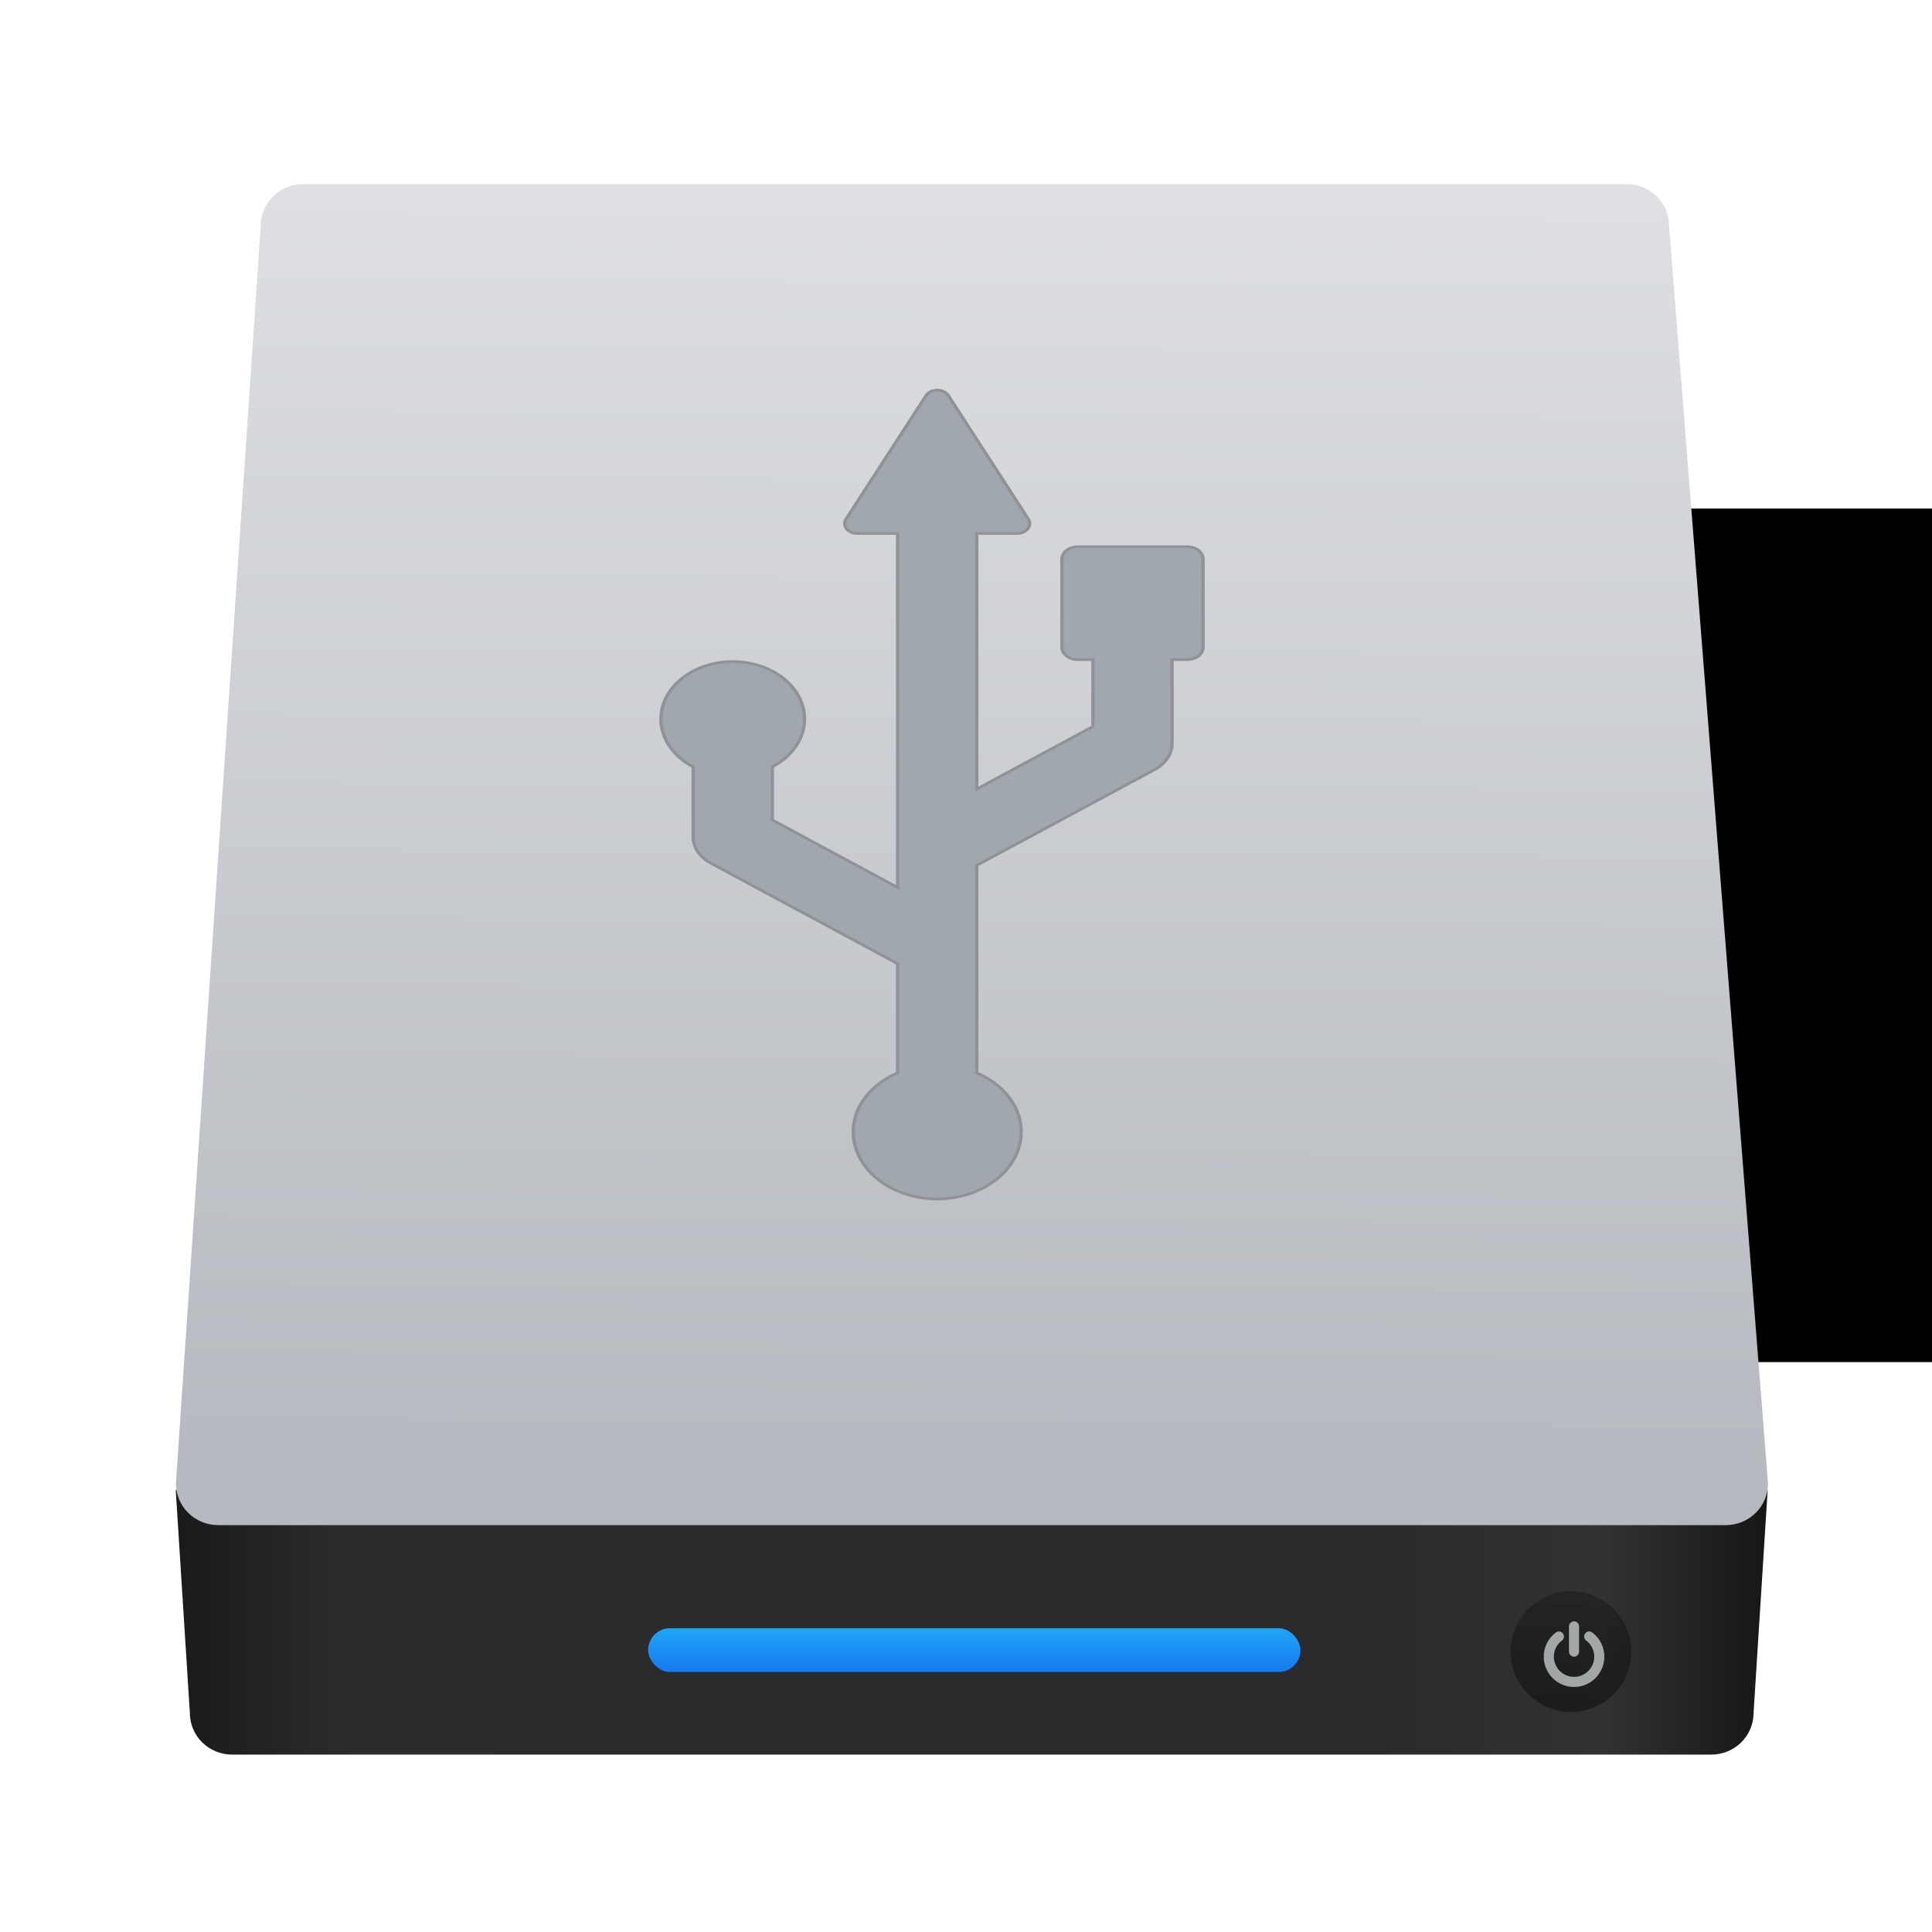 <?xml version="1.0" encoding="UTF-8" standalone="no"?>
<!-- Created with Inkscape (http://www.inkscape.org/) -->

<svg
   xmlns:sketch="http://www.bohemiancoding.com/sketch/ns"
   xmlns:osb="http://www.openswatchbook.org/uri/2009/osb"
   xmlns:dc="http://purl.org/dc/elements/1.1/"
   xmlns:cc="http://creativecommons.org/ns#"
   xmlns:rdf="http://www.w3.org/1999/02/22-rdf-syntax-ns#"
   xmlns:svg="http://www.w3.org/2000/svg"
   xmlns="http://www.w3.org/2000/svg"
   xmlns:xlink="http://www.w3.org/1999/xlink"
   xmlns:sodipodi="http://sodipodi.sourceforge.net/DTD/sodipodi-0.dtd"
   xmlns:inkscape="http://www.inkscape.org/namespaces/inkscape"
   width="64"
   height="64"
   id="svg5453"
   version="1.1"
   inkscape:version="0.91 r13725"
   sodipodi:docname="drive-removable-media.svg">
  <defs
     id="defs5455">
    <linearGradient
       inkscape:collect="always"
       id="linearGradient4992">
      <stop
         style="stop-color:#b6b9bf;stop-opacity:1"
         offset="0"
         id="stop4994" />
      <stop
         style="stop-color:#dddfe2;stop-opacity:1"
         offset="1"
         id="stop4996" />
    </linearGradient>
    <linearGradient
       inkscape:collect="always"
       id="linearGradient4957">
      <stop
         style="stop-color:#040404;stop-opacity:1"
         offset="0"
         id="stop4959" />
      <stop
         style="stop-color:#121212;stop-opacity:0.908"
         offset="1"
         id="stop4961" />
    </linearGradient>
    <linearGradient
       id="linearGradient3923">
      <stop
         style="stop-color:#c8c8c8;stop-opacity:1;"
         offset="0"
         id="stop3925" />
      <stop
         style="stop-color:#969696;stop-opacity:1;"
         offset="1"
         id="stop3927" />
    </linearGradient>
    <linearGradient
       inkscape:collect="always"
       xlink:href="#linearGradient3687"
       id="linearGradient4197"
       gradientUnits="userSpaceOnUse"
       x1="10.094"
       y1="107.361"
       x2="122.719"
       y2="107.361"
       gradientTransform="matrix(0.248,0,0,0.244,433.384,517.171)" />
    <linearGradient
       id="linearGradient3687">
      <stop
         id="stop3689"
         offset="0"
         style="stop-color:#1a1a1a;stop-opacity:1" />
      <stop
         style="stop-color:#2c2c2e;stop-opacity:1"
         offset="0.111"
         id="stop3691" />
      <stop
         style="stop-color:#2b2b2d;stop-opacity:1"
         offset="0.29"
         id="stop3693" />
      <stop
         style="stop-color:#2a2b2d;stop-opacity:1"
         offset="0.512"
         id="stop3695" />
      <stop
         style="stop-color:#2b2b2d;stop-opacity:1"
         offset="0.752"
         id="stop3699" />
      <stop
         id="stop3701"
         offset="0.897"
         style="stop-color:#323232;stop-opacity:1" />
      <stop
         id="stop3703"
         offset="1"
         style="stop-color:#171717;stop-opacity:1" />
    </linearGradient>
    <linearGradient
       gradientUnits="userSpaceOnUse"
       y2="188.156"
       x2="319.022"
       y1="188.156"
       x1="57.289"
       id="linearGradient5478"
       xlink:href="#linearGradient3923"
       inkscape:collect="always" />
    <linearGradient
       inkscape:collect="always"
       xlink:href="#linearGradient3923"
       id="linearGradient4740"
       gradientUnits="userSpaceOnUse"
       x1="57.289"
       y1="188.156"
       x2="319.022"
       y2="188.156" />
    <linearGradient
       inkscape:collect="always"
       xlink:href="#linearGradient3923"
       id="linearGradient4742"
       gradientUnits="userSpaceOnUse"
       x1="57.289"
       y1="188.156"
       x2="319.022"
       y2="188.156" />
    <linearGradient
       inkscape:collect="always"
       xlink:href="#linearGradient3923"
       id="linearGradient4744"
       gradientUnits="userSpaceOnUse"
       x1="57.289"
       y1="188.156"
       x2="319.022"
       y2="188.156" />
    <linearGradient
       inkscape:collect="always"
       xlink:href="#linearGradient3923"
       id="linearGradient4746"
       gradientUnits="userSpaceOnUse"
       x1="57.289"
       y1="188.156"
       x2="319.022"
       y2="188.156" />
    <linearGradient
       inkscape:collect="always"
       xlink:href="#linearGradient3923"
       id="linearGradient4748"
       gradientUnits="userSpaceOnUse"
       x1="57.289"
       y1="188.156"
       x2="319.022"
       y2="188.156" />
    <linearGradient
       inkscape:collect="always"
       xlink:href="#linearGradient3923"
       id="linearGradient4750"
       gradientUnits="userSpaceOnUse"
       x1="57.289"
       y1="188.156"
       x2="319.022"
       y2="188.156" />
    <linearGradient
       inkscape:collect="always"
       xlink:href="#linearGradient3923"
       id="linearGradient4752"
       gradientUnits="userSpaceOnUse"
       x1="57.289"
       y1="188.156"
       x2="319.022"
       y2="188.156" />
    <linearGradient
       inkscape:collect="always"
       xlink:href="#linearGradient3923"
       id="linearGradient4754"
       gradientUnits="userSpaceOnUse"
       x1="57.289"
       y1="188.156"
       x2="319.022"
       y2="188.156" />
    <linearGradient
       inkscape:collect="always"
       xlink:href="#linearGradient3923"
       id="linearGradient4756"
       gradientUnits="userSpaceOnUse"
       x1="57.289"
       y1="188.156"
       x2="319.022"
       y2="188.156" />
    <linearGradient
       inkscape:collect="always"
       xlink:href="#linearGradient3923"
       id="linearGradient4758"
       gradientUnits="userSpaceOnUse"
       x1="57.289"
       y1="188.156"
       x2="319.022"
       y2="188.156" />
    <linearGradient
       inkscape:collect="always"
       xlink:href="#linearGradient3923"
       id="linearGradient4760"
       gradientUnits="userSpaceOnUse"
       x1="57.289"
       y1="188.156"
       x2="319.022"
       y2="188.156" />
    <linearGradient
       inkscape:collect="always"
       xlink:href="#linearGradient3923"
       id="linearGradient4762"
       gradientUnits="userSpaceOnUse"
       x1="57.289"
       y1="188.156"
       x2="319.022"
       y2="188.156" />
    <linearGradient
       inkscape:collect="always"
       xlink:href="#linearGradient3923"
       id="linearGradient4764"
       gradientUnits="userSpaceOnUse"
       x1="57.289"
       y1="188.156"
       x2="319.022"
       y2="188.156" />
    <linearGradient
       inkscape:collect="always"
       xlink:href="#linearGradient3923"
       id="linearGradient4766"
       gradientUnits="userSpaceOnUse"
       x1="57.289"
       y1="188.156"
       x2="319.022"
       y2="188.156" />
    <linearGradient
       inkscape:collect="always"
       xlink:href="#linearGradient3923"
       id="linearGradient4768"
       gradientUnits="userSpaceOnUse"
       x1="57.289"
       y1="188.156"
       x2="319.022"
       y2="188.156" />
    <linearGradient
       id="linearGradient4143-0"
       inkscape:collect="always">
      <stop
         id="stop4145-9"
         offset="0"
         style="stop-color:#197cf1;stop-opacity:1" />
      <stop
         id="stop4147-0"
         offset="1"
         style="stop-color:#20bcfa;stop-opacity:1" />
    </linearGradient>
    <linearGradient
       osb:paint="gradient"
       id="linearGradient4207">
      <stop
         id="stop3371"
         offset="0"
         style="stop-color:#3498db;stop-opacity:1;" />
      <stop
         id="stop3373"
         offset="1"
         style="stop-color:#3498db;stop-opacity:0;" />
    </linearGradient>
    <linearGradient
       inkscape:collect="always"
       xlink:href="#linearGradient4143-0"
       id="linearGradient4735"
       x1="451.021"
       y1="544.15"
       x2="451.021"
       y2="543.088"
       gradientUnits="userSpaceOnUse"
       gradientTransform="matrix(0.505,0,0,1,229.148,2.167)" />
    <linearGradient
       inkscape:collect="always"
       xlink:href="#linearGradient4957"
       id="linearGradient4963"
       x1="467.175"
       y1="546.847"
       x2="467.175"
       y2="544.724"
       gradientUnits="userSpaceOnUse"
       gradientTransform="translate(0,0.106)" />
    <linearGradient
       inkscape:collect="always"
       xlink:href="#linearGradient4992"
       id="linearGradient4998"
       x1="449.428"
       y1="540.746"
       x2="449.549"
       y2="518.407"
       gradientUnits="userSpaceOnUse" />
  </defs>
  <sodipodi:namedview
     id="base"
     pagecolor="#9a9a9a"
     bordercolor="#666666"
     borderopacity="1.0"
     inkscape:pageopacity="0"
     inkscape:pageshadow="2"
     inkscape:zoom="6.5498916"
     inkscape:cx="14.788416"
     inkscape:cy="28.933421"
     inkscape:document-units="px"
     inkscape:current-layer="layer1"
     showgrid="false"
     fit-margin-top="0"
     fit-margin-left="0"
     fit-margin-right="0"
     fit-margin-bottom="0"
     inkscape:window-width="1366"
     inkscape:window-height="642"
     inkscape:window-x="0"
     inkscape:window-y="33"
     inkscape:window-maximized="1"
     inkscape:showpageshadow="false"
     borderlayer="true"
     showguides="false">
    <inkscape:grid
       type="xygrid"
       id="grid4063"
       originx="8px"
       originy="8px" />
    <sodipodi:guide
       position="0,0"
       orientation="0,64"
       id="guide4196" />
    <sodipodi:guide
       position="64,0"
       orientation="-64,0"
       id="guide4198" />
    <sodipodi:guide
       position="64,64"
       orientation="0,-64"
       id="guide4200" />
    <sodipodi:guide
       position="6,58"
       orientation="52,0"
       id="guide4202" />
    <sodipodi:guide
       position="33,-1"
       orientation="0,52"
       id="guide4204" />
    <sodipodi:guide
       position="58,6"
       orientation="-52,0"
       id="guide4206" />
    <sodipodi:guide
       position="58,58"
       orientation="0,-52"
       id="guide4208" />
    <sodipodi:guide
       position="23,43"
       orientation="20,0"
       id="guide4867" />
    <sodipodi:guide
       position="23,23"
       orientation="0,20"
       id="guide4869" />
    <sodipodi:guide
       position="43,23"
       orientation="-20,0"
       id="guide4871" />
    <sodipodi:guide
       position="28,43"
       orientation="0,-20"
       id="guide4873" />
    <sodipodi:guide
       position="15,49"
       orientation="14,0"
       id="guide4221" />
    <sodipodi:guide
       position="15,35"
       orientation="0,14"
       id="guide4223" />
    <sodipodi:guide
       position="29,35"
       orientation="-14,0"
       id="guide4225" />
    <sodipodi:guide
       position="29,49"
       orientation="0,-14"
       id="guide4227" />
  </sodipodi:namedview>
  <g
     inkscape:label="Capa 1"
     inkscape:groupmode="layer"
     id="layer1"
     transform="translate(-376.571,-491.798)">
    <g
       transform="matrix(1.885,0,0,1.885,-346.024,-478.715)"
       id="layer1-37"
       inkscape:label="Capa 1">
      <flowRoot
         transform="translate(389.571,520.798)"
         style="font-style:normal;font-variant:normal;font-weight:normal;font-stretch:normal;font-size:10px;line-height:125%;font-family:sans-serif;-inkscape-font-specification:'sans-serif, Normal';text-align:start;letter-spacing:0px;word-spacing:0px;writing-mode:lr-tb;text-anchor:start;fill:#000000;fill-opacity:1;stroke:none"
         id="flowRoot4170"
         xml:space="preserve"><flowRegion
           id="flowRegion4172"><rect
             y="3"
             x="22"
             height="15"
             width="27"
             id="rect4174" /></flowRegion><flowPara
           id="flowPara4176">Plasm</flowPara></flowRoot>      <g
         transform="translate(-56.143,-2.138)"
         inkscape:label="Capa 1"
         id="layer1-3">
        <g
           id="g5522"
           transform="translate(6.68,2.113)">
          <path
             sodipodi:nodetypes="ccccccc"
             id="rect3001"
             d="m 435.891,541.073 0.248,3.915 c 0,0.406 0.332,0.733 0.745,0.733 l 25.99,0 c 0.413,0 0.745,-0.327 0.745,-0.733 l 0.248,-3.915 -27.978,0 z"
             style="fill:url(#linearGradient4197);fill-opacity:1;stroke:none"
             inkscape:connector-curvature="0" />
          <path
             sodipodi:nodetypes="ccccccccc"
             id="path3778"
             d="m 438.129,518.122 23.26,0 c 0.413,0 0.745,0.327 0.745,0.733 l 1.739,22.1 c 0,0.406 -0.332,0.733 -0.745,0.733 l -26.489,0 c -0.413,0 -0.745,-0.327 -0.745,-0.733 l 1.49,-22.1 c 0,-0.406 0.332,-0.733 0.745,-0.733 z"
             style="fill:url(#linearGradient4998);fill-opacity:1;stroke:none"
             inkscape:connector-curvature="0" />
          <g
             id="g4263"
             transform="matrix(0.648,0,0,0.648,459.042,-145.913)" />
          <g
             style="fill:url(#linearGradient5478);fill-opacity:1"
             transform="matrix(0.016,-1.1115667e-4,8.7994552e-5,0.012,452.524,526.326)"
             id="g5408">
            <g
               style="fill:url(#linearGradient4740);fill-opacity:1"
               id="g5372" />
            <g
               style="fill:url(#linearGradient4742);fill-opacity:1"
               id="g5374" />
            <g
               style="fill:url(#linearGradient4744);fill-opacity:1"
               id="g5376" />
            <g
               style="fill:url(#linearGradient4746);fill-opacity:1"
               id="g5378" />
            <g
               style="fill:url(#linearGradient4748);fill-opacity:1"
               id="g5380" />
            <g
               style="fill:url(#linearGradient4750);fill-opacity:1"
               id="g5382" />
            <g
               style="fill:url(#linearGradient4752);fill-opacity:1"
               id="g5384" />
            <g
               style="fill:url(#linearGradient4754);fill-opacity:1"
               id="g5386" />
            <g
               style="fill:url(#linearGradient4756);fill-opacity:1"
               id="g5388" />
            <g
               style="fill:url(#linearGradient4758);fill-opacity:1"
               id="g5390" />
            <g
               style="fill:url(#linearGradient4760);fill-opacity:1"
               id="g5392" />
            <g
               style="fill:url(#linearGradient4762);fill-opacity:1"
               id="g5394" />
            <g
               style="fill:url(#linearGradient4764);fill-opacity:1"
               id="g5396" />
            <g
               style="fill:url(#linearGradient4766);fill-opacity:1"
               id="g5398" />
            <g
               style="fill:url(#linearGradient4768);fill-opacity:1"
               id="g5400" />
          </g>
        </g>
        <rect
           ry="0.384"
           y="545.613"
           x="450.873"
           height="0.769"
           width="11.463"
           id="rect4727"
           style="opacity:1;fill:url(#linearGradient4735);fill-opacity:1;stroke:none;stroke-width:0.2;stroke-linecap:round;stroke-linejoin:round;stroke-miterlimit:4;stroke-dasharray:none;stroke-opacity:1" />
        <ellipse
           style="opacity:0.452;fill:url(#linearGradient4963);fill-opacity:1;stroke:none;stroke-width:1.7;stroke-linecap:round;stroke-linejoin:round;stroke-miterlimit:4;stroke-dasharray:none;stroke-opacity:1"
           id="path4955"
           cx="467.089"
           cy="546.024"
           rx="1.061"
           ry="1.061" />
        <g
           transform="matrix(0.067,0,0,0.067,429.308,506.304)"
           id="layer1-2"
           inkscape:label="Capa 1"
           style="opacity:0.668;fill:#e3e8ea;fill-opacity:1">
          <g
             style="fill:#e3e8ea;fill-opacity:1"
             transform="matrix(0.127,0,0,0.127,556.717,584.863)"
             sketch:type="MSLayerGroup"
             id="power27">
            <g
               style="fill:#e3e8ea;fill-opacity:1"
               sketch:type="MSShapeGroup"
               id="g953">
              <path
                 style="fill:#e3e8ea;fill-opacity:1"
                 inkscape:connector-curvature="0"
                 id="path955"
                 d="m 63,73.215 c 2.824,0 5.27,-1.031 7.332,-3.096 2.064,-2.063 3.098,-4.508 3.098,-7.332 l 0,-52.144 C 73.43,7.818 72.397,5.374 70.332,3.311 68.27,1.246 65.825,0.214 63,0.214 c -2.825,0 -5.269,1.033 -7.333,3.097 -2.064,2.063 -3.096,4.508 -3.096,7.332 l 0,52.144 c 0,2.824 1.032,5.269 3.096,7.332 2.064,2.065 4.509,3.096 7.333,3.096 l 0,0 z" />
              <path
                 style="fill:#e3e8ea;fill-opacity:1"
                 inkscape:connector-curvature="0"
                 id="path957"
                 d="M 119.014,45.269 C 114.641,36.525 108.491,29.192 100.561,23.272 98.28,21.534 95.7,20.855 92.821,21.235 c -2.879,0.38 -5.16,1.738 -6.844,4.073 -1.738,2.281 -2.403,4.847 -1.996,7.699 0.406,2.853 1.752,5.147 4.033,6.885 5.321,4.019 9.438,8.935 12.342,14.747 2.906,5.811 4.358,12.004 4.358,18.575 0,5.65 -1.1,11.04 -3.299,16.173 -2.2,5.133 -5.174,9.573 -8.922,13.321 -3.748,3.747 -8.187,6.721 -13.32,8.921 -5.133,2.2 -10.524,3.301 -16.173,3.301 -5.648,0 -11.039,-1.101 -16.172,-3.301 -5.133,-2.2 -9.573,-5.174 -13.321,-8.921 -3.747,-3.748 -6.721,-8.188 -8.921,-13.321 -2.2,-5.133 -3.3,-10.523 -3.3,-16.173 0,-6.571 1.453,-12.763 4.359,-18.575 2.906,-5.811 7.02,-10.727 12.343,-14.747 2.281,-1.739 3.625,-4.033 4.033,-6.885 0.407,-2.851 -0.258,-5.418 -1.996,-7.699 -1.684,-2.335 -3.951,-3.693 -6.803,-4.073 -2.852,-0.38 -5.446,0.299 -7.781,2.037 -7.931,5.92 -14.081,13.253 -18.454,21.997 -4.373,8.745 -6.559,18.06 -6.559,27.945 0,8.474 1.657,16.566 4.97,24.279 3.314,7.713 7.767,14.366 13.362,19.961 5.594,5.594 12.248,10.049 19.961,13.36 7.713,3.314 15.806,4.972 24.279,4.972 8.473,0 16.566,-1.658 24.279,-4.972 7.713,-3.312 14.367,-7.766 19.961,-13.36 5.594,-5.594 10.047,-12.248 13.361,-19.961 3.313,-7.713 4.969,-15.806 4.969,-24.279 0,-9.885 -2.183,-19.2 -6.556,-27.945 l 0,0 z" />
            </g>
          </g>
        </g>
      </g>
    </g>
    <g
       id="layer1-20"
       inkscape:label="Capa 1"
       transform="translate(-75.025,4.269)"
       style="fill:#a1a7ae;fill-opacity:1;stroke:#909296;stroke-opacity:1;stroke-width:0.1;stroke-miterlimit:4;stroke-dasharray:none">
      <g
         inkscape:label="Capa 1"
         id="layer1-28"
         transform="matrix(1.894,0,0,1.894,-350.139,-484.378)"
         style="fill:#a1a7ae;fill-opacity:1;stroke:#909296;stroke-opacity:1;stroke-width:0.053;stroke-miterlimit:4;stroke-dasharray:none">
        <g
           id="g4856-6"
           transform="translate(-49.26,0.384)"
           style="fill:#a1a7ae;fill-opacity:1;stroke:#909296;stroke-opacity:1;stroke-width:0.053;stroke-miterlimit:4;stroke-dasharray:none">
          <g
             style="fill:#a1a7ae;fill-opacity:1;stroke:#909296;stroke-width:2.042;stroke-miterlimit:4;stroke-dasharray:none;stroke-opacity:1"
             transform="matrix(0.02,-0.016,0.02,0.016,479.519,526.675)"
             id="g4782">
            <path
               style="fill:#a1a7ae;fill-opacity:1;stroke:#909296;stroke-width:2.042;stroke-miterlimit:4;stroke-dasharray:none;stroke-opacity:1"
               inkscape:connector-curvature="0"
               d="M 481.095,209.443 433.14,161.464 c -1.832,-1.823 -4.301,-2.852 -6.881,-2.852 -2.582,0 -5.051,1.02 -6.883,2.844 l -47.971,47.986 c -3.809,3.791 -3.809,9.956 0,13.749 l 6.691,6.683 -36.563,36.548 -84.964,-16.617 139.673,-139.672 17.684,17.684 c 1.897,1.897 4.65,2.669 7.248,2.031 2.614,-0.638 4.7,-2.581 5.514,-5.139 L 459.221,22.19 c 0.859,-2.732 0.127,-5.727 -1.898,-7.759 -2.039,-2.023 -5.018,-2.757 -7.757,-1.888 l -102.52,32.525 c -2.55,0.813 -4.509,2.9 -5.146,5.504 -0.638,2.614 0.143,5.361 2.039,7.257 l 17.699,17.701 -193.456,193.449 -17.923,-91.67 29.027,-29.027 c 14.099,2.868 29.314,-1.141 40.244,-12.069 17.35,-17.334 17.35,-45.444 -0.017,-62.794 -17.317,-17.334 -45.422,-17.31 -62.771,0.024 -10.945,10.929 -14.943,26.151 -12.075,40.251 l -38.221,38.219 c -5.768,5.761 -8.284,14.004 -6.707,22.003 l 26.75,136.765 -59.664,59.655 c -17.699,-5.313 -37.631,-1.202 -51.618,12.785 -20.265,20.282 -20.282,53.14 -0.017,73.422 20.297,20.296 53.164,20.296 73.444,0.016 13.989,-13.98 18.082,-33.895 12.777,-51.603 l 113.448,-113.44 130.066,25.441 c 1.562,0.304 3.139,0.455 4.7,0.455 6.42,0 12.667,-2.533 17.301,-7.17 l 45.756,-45.756 6.692,6.692 c 1.832,1.823 4.301,2.843 6.883,2.843 2.58,0 5.049,-1.027 6.881,-2.852 l 47.955,-47.978 c 3.809,-3.799 3.809,-9.949 0.002,-13.748 z"
               id="path4744" />
            <g
               style="fill:#a1a7ae;fill-opacity:1;stroke:#909296;stroke-width:2.042;stroke-miterlimit:4;stroke-dasharray:none;stroke-opacity:1"
               id="g4746" />
            <g
               style="fill:#a1a7ae;fill-opacity:1;stroke:#909296;stroke-width:2.042;stroke-miterlimit:4;stroke-dasharray:none;stroke-opacity:1"
               id="g4748" />
            <g
               style="fill:#a1a7ae;fill-opacity:1;stroke:#909296;stroke-width:2.042;stroke-miterlimit:4;stroke-dasharray:none;stroke-opacity:1"
               id="g4750" />
            <g
               style="fill:#a1a7ae;fill-opacity:1;stroke:#909296;stroke-width:2.042;stroke-miterlimit:4;stroke-dasharray:none;stroke-opacity:1"
               id="g4752" />
            <g
               style="fill:#a1a7ae;fill-opacity:1;stroke:#909296;stroke-width:2.042;stroke-miterlimit:4;stroke-dasharray:none;stroke-opacity:1"
               id="g4754" />
            <g
               style="fill:#a1a7ae;fill-opacity:1;stroke:#909296;stroke-width:2.042;stroke-miterlimit:4;stroke-dasharray:none;stroke-opacity:1"
               id="g4756" />
            <g
               style="fill:#a1a7ae;fill-opacity:1;stroke:#909296;stroke-width:2.042;stroke-miterlimit:4;stroke-dasharray:none;stroke-opacity:1"
               id="g4758" />
            <g
               style="fill:#a1a7ae;fill-opacity:1;stroke:#909296;stroke-width:2.042;stroke-miterlimit:4;stroke-dasharray:none;stroke-opacity:1"
               id="g4760" />
            <g
               style="fill:#a1a7ae;fill-opacity:1;stroke:#909296;stroke-width:2.042;stroke-miterlimit:4;stroke-dasharray:none;stroke-opacity:1"
               id="g4762" />
            <g
               style="fill:#a1a7ae;fill-opacity:1;stroke:#909296;stroke-width:2.042;stroke-miterlimit:4;stroke-dasharray:none;stroke-opacity:1"
               id="g4764" />
            <g
               style="fill:#a1a7ae;fill-opacity:1;stroke:#909296;stroke-width:2.042;stroke-miterlimit:4;stroke-dasharray:none;stroke-opacity:1"
               id="g4766" />
            <g
               style="fill:#a1a7ae;fill-opacity:1;stroke:#909296;stroke-width:2.042;stroke-miterlimit:4;stroke-dasharray:none;stroke-opacity:1"
               id="g4768" />
            <g
               style="fill:#a1a7ae;fill-opacity:1;stroke:#909296;stroke-width:2.042;stroke-miterlimit:4;stroke-dasharray:none;stroke-opacity:1"
               id="g4770" />
            <g
               style="fill:#a1a7ae;fill-opacity:1;stroke:#909296;stroke-width:2.042;stroke-miterlimit:4;stroke-dasharray:none;stroke-opacity:1"
               id="g4772" />
            <g
               style="fill:#a1a7ae;fill-opacity:1;stroke:#909296;stroke-width:2.042;stroke-miterlimit:4;stroke-dasharray:none;stroke-opacity:1"
               id="g4774" />
          </g>
        </g>
      </g>
    </g>
  </g>
</svg>

